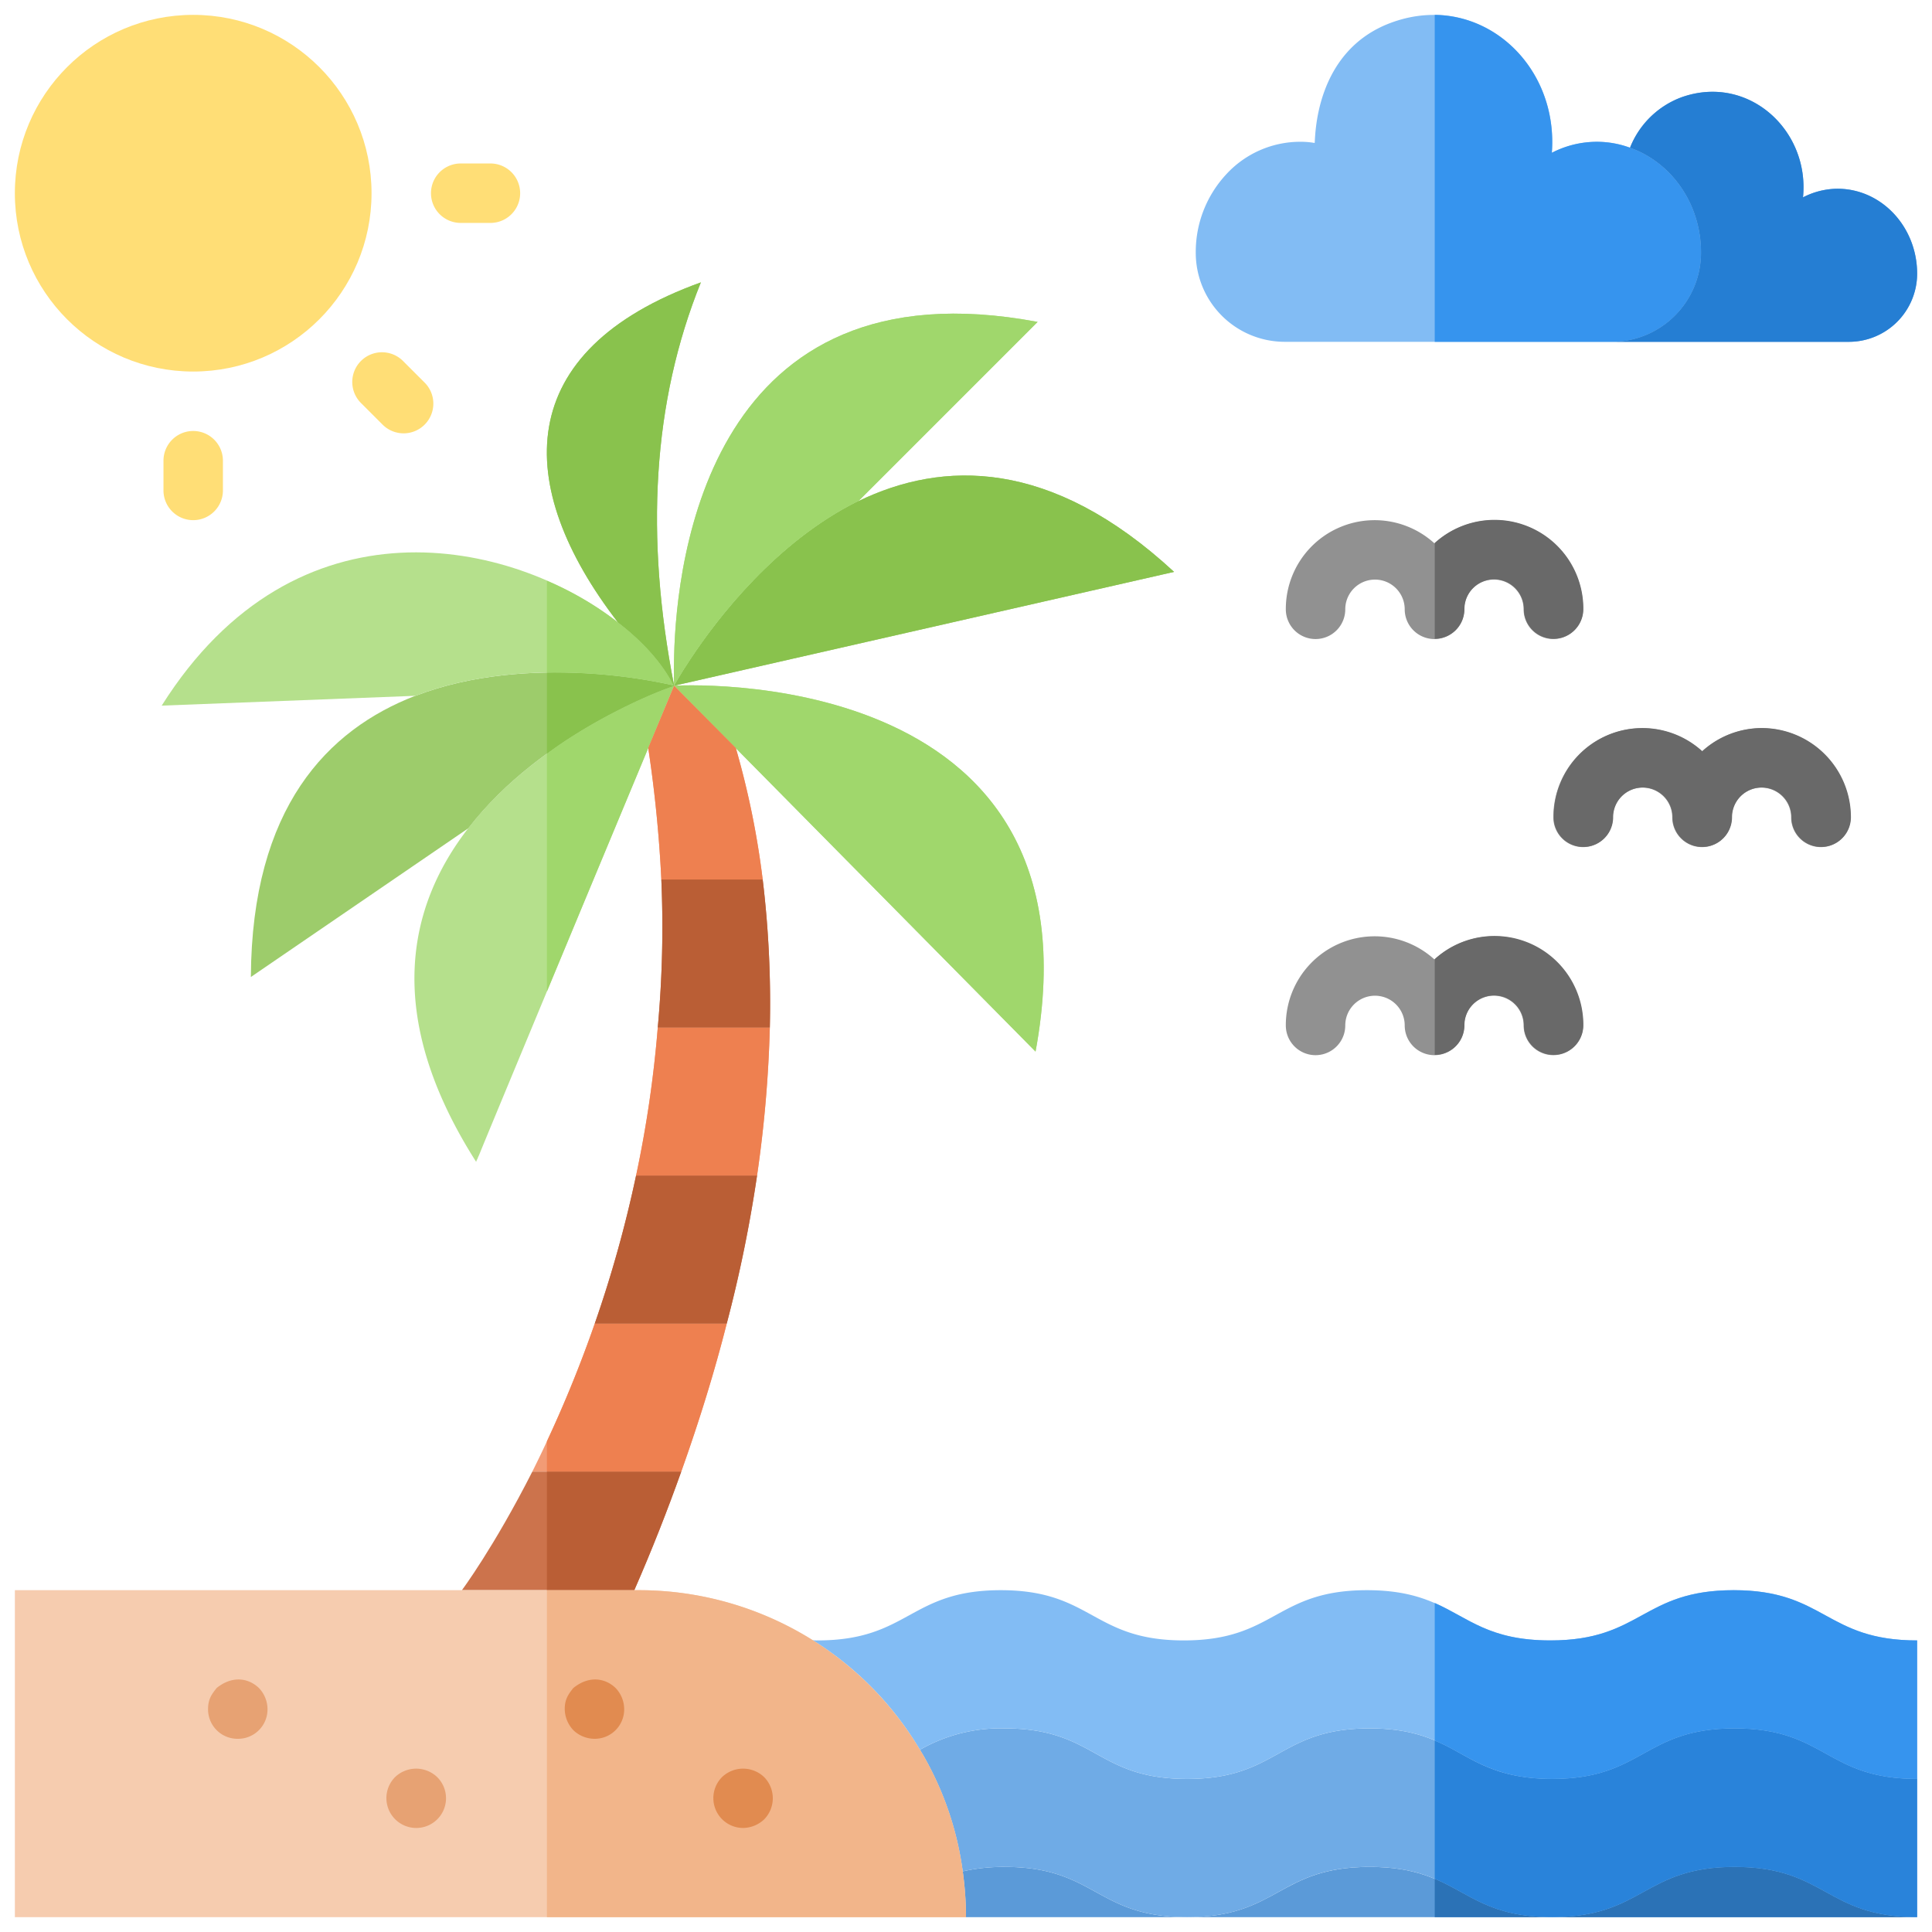 <svg id="Layer_1" height="512" viewBox="0 0 520 520" width="512" xmlns="http://www.w3.org/2000/svg" data-name="Layer 1"><path d="m316 153.92-134.56 30.64s1.52-2.88 4.48-7.28c7.2-10.88 23.04-31.52 45.04-42.4h.08c22.64-10.96 51.76-11.68 84.96 19.04z" fill="#9dcc6b"/><path d="m279.28 86.64-48.24 48.24h-.08c-22 10.88-37.84 31.52-45.04 42.4-2.96 4.4-4.48 7.28-4.48 7.28s-.16-3.04 0-8.08c.64-26.08 9.68-106.4 97.84-89.84z" fill="#b5e08c"/><path d="m278.72 283.04-97.28-98.48s116.8-7.2 97.28 98.48z" fill="#b5e08c"/><path d="m181.44 184.56c-38.32 92.08-49.6 119.2-52.4 126.08 0 0-.16.4-.4.88v.08l-.08.16v.08c-.16.16-.16.32-.24.4l-.08.24a.619.619 0 0 0 -.08.24c-25.28-39.68-18.16-69.12-2.16-89.76l.08-.08c20.4-26.4 55.36-38.32 55.36-38.32z" fill="#b5e08c"/><path d="m181.44 184.56-.08.08c-2.08.64-35.52 12.64-55.28 38.24l-.08.08-58.48 40c.24-45.6 20.64-66.56 44.24-75.68h.08c30.8-11.84 66.72-3.44 69.44-2.8.08 0 .08 0 .16.08z" fill="#9dcc6b"/><path d="m181.28 184.48c-2.72-.64-38.64-9.04-69.44 2.8h-.08l-68.24 2.64c36.24-57.52 94.16-44.72 122.8-22.4 6.88 5.28 12.08 11.2 14.88 16.8z" fill="#b5e08c"/><path d="m181.44 184.56c-.08-.08-.08-.08-.16-.08l-.08-.16c-2.8-5.6-8-11.52-14.88-16.8-28.4-36.88-28.48-73.2 22.32-91.52-13.04 32.24-15.04 68.48-7.2 108.56z" fill="#9dcc6b"/><path d="m183.36 396.08c-3.68 10.32-7.84 20.96-12.64 31.92h-46.4s8.56-11.44 18.96-31.92z" fill="#cc734c"/><path d="m195.6 356.24q-4.8 18.96-12.24 39.84h-40.08a338.2 338.2 0 0 0 16.8-39.84z" fill="#f29b75"/><path d="m203.76 316.4a364.094 364.094 0 0 1 -8.16 39.84h-35.52a326.584 326.584 0 0 0 11.12-39.84z" fill="#cc734c"/><path d="m207.2 276.56a335.386 335.386 0 0 1 -3.44 39.84h-32.56a311.443 311.443 0 0 0 5.84-39.84z" fill="#f29b75"/><path d="m207.2 276.56h-30.16a296.542 296.542 0 0 0 .96-39.84h27.28a279.2 279.2 0 0 1 1.92 39.84z" fill="#cc734c"/><path d="m205.28 236.72h-27.28a350.175 350.175 0 0 0 -3.52-35.36v-.08l6.96-16.72 16.64 16.8v.08a226.8 226.8 0 0 1 7.2 35.28z" fill="#f29b75"/><path d="m260 516h-256v-88h168a88.077 88.077 0 0 1 75.6 42.96c.24.32.4.72.64 1.04a85.242 85.242 0 0 1 10.88 31.68 90.225 90.225 0 0 1 .88 12.32z" fill="#f6ccaf"/><path d="m457.84 68a24.058 24.058 0 0 1 -24 24h-88a23.968 23.968 0 0 1 -24-24 30.669 30.669 0 0 1 8.24-21.12 27.031 27.031 0 0 1 19.76-8.72 21.9 21.9 0 0 1 4 .32c.237-.8-.451-25.01 21.12-32.56 23.116-8.12 44.582 10.871 42.72 35.2a27.284 27.284 0 0 1 12.16-2.96 25.321 25.321 0 0 1 8.88 1.6c11.12 3.92 19.12 15.04 19.12 28.24z" fill="#82bcf4"/><path d="m516 73.68a18.369 18.369 0 0 1 -18.32 18.32h-63.84a24.058 24.058 0 0 0 24-24c0-13.2-8-24.32-19.12-28.24a23.8 23.8 0 0 1 13.92-13.6c17.914-6.308 34.445 8.916 32.64 26.96a20.435 20.435 0 0 1 9.28-2.32c11.84 0 21.44 10.24 21.44 22.88z" fill="#66a6e4"/><path d="m319.52 516h-59.52a90.225 90.225 0 0 0 -.88-12.32 49.694 49.694 0 0 1 11.28-1.2c24.56 0 24.56 13.52 49.12 13.52z" fill="#5b9ad8"/><path d="m417.76 516h-98.24c24.56 0 24.56-13.52 49.12-13.52s24.56 13.52 49.12 13.52z" fill="#5b9ad8"/><path d="m516 516h-98.24c24.56 0 24.56-13.52 49.12-13.52s24.56 13.52 49.12 13.52z" fill="#5b9ad8"/><circle cx="52" cy="52" fill="#ffde76" r="48"/><path d="m516 478.8v37.2c-24.56 0-24.56-13.52-49.12-13.52s-24.56 13.52-49.12 13.52-24.56-13.52-49.12-13.52-24.56 13.52-49.12 13.52-24.56-13.52-49.12-13.52a49.694 49.694 0 0 0 -11.28 1.2 85.242 85.242 0 0 0 -10.88-31.68c-.24-.32-.4-.72-.64-1.04a43.538 43.538 0 0 1 22.8-5.76c24.56 0 24.56 13.6 49.12 13.6s24.56-13.6 49.12-13.6 24.56 13.6 49.12 13.6 24.56-13.6 49.12-13.6 24.56 13.6 49.12 13.6z" fill="#6fabe6"/><path d="m516 441.52v37.28c-24.56 0-24.56-13.6-49.12-13.6s-24.56 13.6-49.12 13.6-24.56-13.6-49.12-13.6-24.56 13.6-49.12 13.6-24.56-13.6-49.12-13.6a43.538 43.538 0 0 0 -22.8 5.76 87.133 87.133 0 0 0 -28.88-29.52 6.882 6.882 0 0 0 1.28.08c24.72 0 24.72-13.52 49.36-13.52s24.64 13.52 49.28 13.52 24.64-13.52 49.28-13.52c24.72 0 24.72 13.52 49.36 13.52s24.64-13.52 49.36-13.52c24.64 0 24.64 13.52 49.36 13.52z" fill="#82bcf4"/><path d="m402.08 252a23.816 23.816 0 0 0 -16 6.242 23.9 23.9 0 0 0 -40 17.758 8 8 0 0 0 16 0 8 8 0 0 1 16 0 8 8 0 0 0 16 0 8 8 0 0 1 16 0 8 8 0 0 0 16 0 24.027 24.027 0 0 0 -24-24z" fill="#919191"/><path d="m474.08 196a23.816 23.816 0 0 0 -16 6.242 23.9 23.9 0 0 0 -40 17.758 8 8 0 0 0 16 0 8 8 0 1 1 16 0 8 8 0 0 0 16 0 8 8 0 1 1 16 0 8 8 0 0 0 16 0 24.027 24.027 0 0 0 -24-24z" fill="#919191"/><path d="m354.08 172a8 8 0 0 0 8-8 8 8 0 1 1 16 0 8 8 0 0 0 16 0 8 8 0 1 1 16 0 8 8 0 0 0 16 0 23.9 23.9 0 0 0 -40-17.758 23.9 23.9 0 0 0 -40 17.758 8 8 0 0 0 8 8z" fill="#919191"/><g fill="#e7a273"><path d="m112 492a8.033 8.033 0 0 1 -5.68-13.68 8.2 8.2 0 0 1 11.36 0 8 8 0 0 1 -5.68 13.68z"/><path d="m160 468a8.275 8.275 0 0 1 -5.68-2.32 8.411 8.411 0 0 1 -2.32-5.68c0-2.571.907-3.922 2.32-5.68 4.267-3.43 8.6-2.644 11.36 0a8.275 8.275 0 0 1 2.32 5.68 7.922 7.922 0 0 1 -8 8z"/><path d="m200 492a8.033 8.033 0 0 1 -5.68-13.68 8.2 8.2 0 0 1 11.36 0 8.113 8.113 0 0 1 0 11.36 8.43 8.43 0 0 1 -5.68 2.32z"/><path d="m64 468a7.922 7.922 0 0 1 -8-8c0-2.6.926-3.946 2.32-5.68 4.267-3.43 8.6-2.644 11.36 0a8.275 8.275 0 0 1 2.32 5.68 7.922 7.922 0 0 1 -8 8z"/></g><path d="m52 140a8 8 0 0 1 -8-8v-8a8 8 0 0 1 16 0v8a8 8 0 0 1 -8 8z" fill="#ffde76"/><path d="m102.914 114.227-5.66-5.661a8 8 0 1 1 11.312-11.312l5.661 5.66a8 8 0 1 1 -11.313 11.313z" fill="#ffde76"/><path d="m132 60h-8a8 8 0 0 1 0-16h8a8 8 0 0 1 0 16z" fill="#ffde76"/><path d="m457.84 68a24.021 24.021 0 0 1 -24 24h-47.68v-88c18.32.24 33.04 16.8 31.52 37.12a26.119 26.119 0 0 1 21.04-1.36c11.12 3.92 19.12 15.04 19.12 28.24z" fill="#3694ee"/><path d="m516 73.68a18.369 18.369 0 0 1 -18.32 18.32h-63.84a24.027 24.027 0 0 0 24-24c0-13.2-8-24.32-19.12-28.24a23.8 23.8 0 0 1 13.92-13.6c17.92-6.32 34.48 8.88 32.64 26.96a20.435 20.435 0 0 1 9.28-2.32c11.84 0 21.44 10.24 21.44 22.88z" fill="#257ed3"/><path d="m417.76 516h-31.6v-10.32c9.52 4 14.8 10.32 31.6 10.32z" fill="#2b72b6"/><path d="m516 516h-98.24c24.56 0 24.56-13.52 49.12-13.52s24.56 13.52 49.12 13.52z" fill="#2b72b6"/><path d="m516 478.8v37.2c-24.56 0-24.56-13.52-49.12-13.52s-24.56 13.52-49.12 13.52c-16.8 0-22.08-6.32-31.6-10.32v-37.2c8.666 3.467 14.436 10.32 31.6 10.32 24.56 0 24.56-13.6 49.12-13.6s24.56 13.6 49.12 13.6z" fill="#2983da"/><path d="m516 441.52v37.28c-24.56 0-24.56-13.6-49.12-13.6s-24.56 13.6-49.12 13.6c-17.024 0-23.038-6.9-31.6-10.32v-37.04c9.2 4.08 14.64 10.08 31.12 10.08 24.64 0 24.64-13.52 49.36-13.52 24.64 0 24.64 13.52 49.36 13.52z" fill="#3694ee"/><path d="m426.16 275.92a8 8 0 0 1 -16 0 8 8 0 0 0 -16 0 7.972 7.972 0 0 1 -8 8v-25.76a23.9 23.9 0 0 1 40 17.76z" fill="#696969"/><path d="m474.18 195.951a23.821 23.821 0 0 0 -16 6.242 23.9 23.9 0 0 0 -40 17.758 8 8 0 0 0 16 0 8 8 0 1 1 16 0 8 8 0 0 0 16 0 8 8 0 1 1 16 0 8 8 0 0 0 16 0 24.027 24.027 0 0 0 -24-24z" fill="#696969"/><path d="m426.16 163.92a8 8 0 1 1 -16 0 8 8 0 0 0 -16 0 7.972 7.972 0 0 1 -8 8v-25.76a23.9 23.9 0 0 1 40 17.76z" fill="#696969"/><path d="m316 153.92-134.56 30.64s1.52-2.88 4.48-7.28c7.2-10.88 23.04-31.52 45.04-42.4h.08c22.64-10.96 51.76-11.68 84.96 19.04z" fill="#89c24d"/><path d="m279.28 86.64-48.24 48.24h-.08c-22 10.88-37.84 31.52-45.04 42.4-2.96 4.4-4.48 7.28-4.48 7.28s-.16-3.04 0-8.08c.64-26.08 9.68-106.4 97.84-89.84z" fill="#a0d76c"/><path d="m278.72 283.04-97.28-98.48s116.8-7.2 97.28 98.48z" fill="#a0d76c"/><path d="m181.36 184.64-6.88 16.64v.08c-11.84 28.32-20.64 49.6-27.28 65.52v-64c10.2-7.716 25.2-15.248 34.16-18.24z" fill="#a0d76c"/><path d="m181.44 184.56-.08.08c-8.722 2.913-23.727 10.351-34.16 18.24v-21.84a145.81 145.81 0 0 1 34.08 3.44c.08 0 .08 0 .16.08z" fill="#89c24d"/><path d="m181.28 184.48a145.81 145.81 0 0 0 -34.08-3.44v-24.72a85.3 85.3 0 0 1 19.12 11.2c6.88 5.28 12.08 11.2 14.88 16.8z" fill="#a0d76c"/><path d="m181.44 184.56c-.08-.08-.08-.08-.16-.08l-.08-.16c-2.8-5.6-8-11.52-14.88-16.8-28.4-36.88-28.48-73.2 22.32-91.52-13.04 32.24-15.04 68.48-7.2 108.56z" fill="#89c24d"/><path d="m183.36 396.08c-3.68 10.32-7.84 20.96-12.64 31.92h-23.52v-31.92z" fill="#ba5e35"/><path d="m195.6 356.24q-4.8 18.96-12.24 39.84h-36.16v-8.16a331.7 331.7 0 0 0 12.88-31.68z" fill="#ee8050"/><path d="m203.76 316.4a364.094 364.094 0 0 1 -8.16 39.84h-35.52a326.584 326.584 0 0 0 11.12-39.84z" fill="#ba5e35"/><path d="m207.2 276.56a335.386 335.386 0 0 1 -3.44 39.84h-32.56a311.443 311.443 0 0 0 5.84-39.84z" fill="#ee8050"/><path d="m207.2 276.56h-30.16a296.542 296.542 0 0 0 .96-39.84h27.28a279.2 279.2 0 0 1 1.92 39.84z" fill="#ba5e35"/><path d="m205.28 236.72h-27.28a350.175 350.175 0 0 0 -3.52-35.36v-.08l6.96-16.72 16.64 16.8v.08a226.8 226.8 0 0 1 7.2 35.28z" fill="#ee8050"/><path d="m260 516h-112.8v-88h24.8a88.077 88.077 0 0 1 75.6 42.96c.24.32.4.72.64 1.04a85.242 85.242 0 0 1 10.88 31.68 90.225 90.225 0 0 1 .88 12.32z" fill="#f2b58a"/><path d="m160 468a8.275 8.275 0 0 1 -5.68-2.32 8.411 8.411 0 0 1 -2.32-5.68c0-2.571.907-3.922 2.32-5.68 4.267-3.43 8.6-2.644 11.36 0a8.275 8.275 0 0 1 2.32 5.68 7.922 7.922 0 0 1 -8 8z" fill="#e18b50"/><path d="m200 492a8.033 8.033 0 0 1 -5.68-13.68 8.2 8.2 0 0 1 11.36 0 8.113 8.113 0 0 1 0 11.36 8.43 8.43 0 0 1 -5.68 2.32z" fill="#e18b50"/></svg>